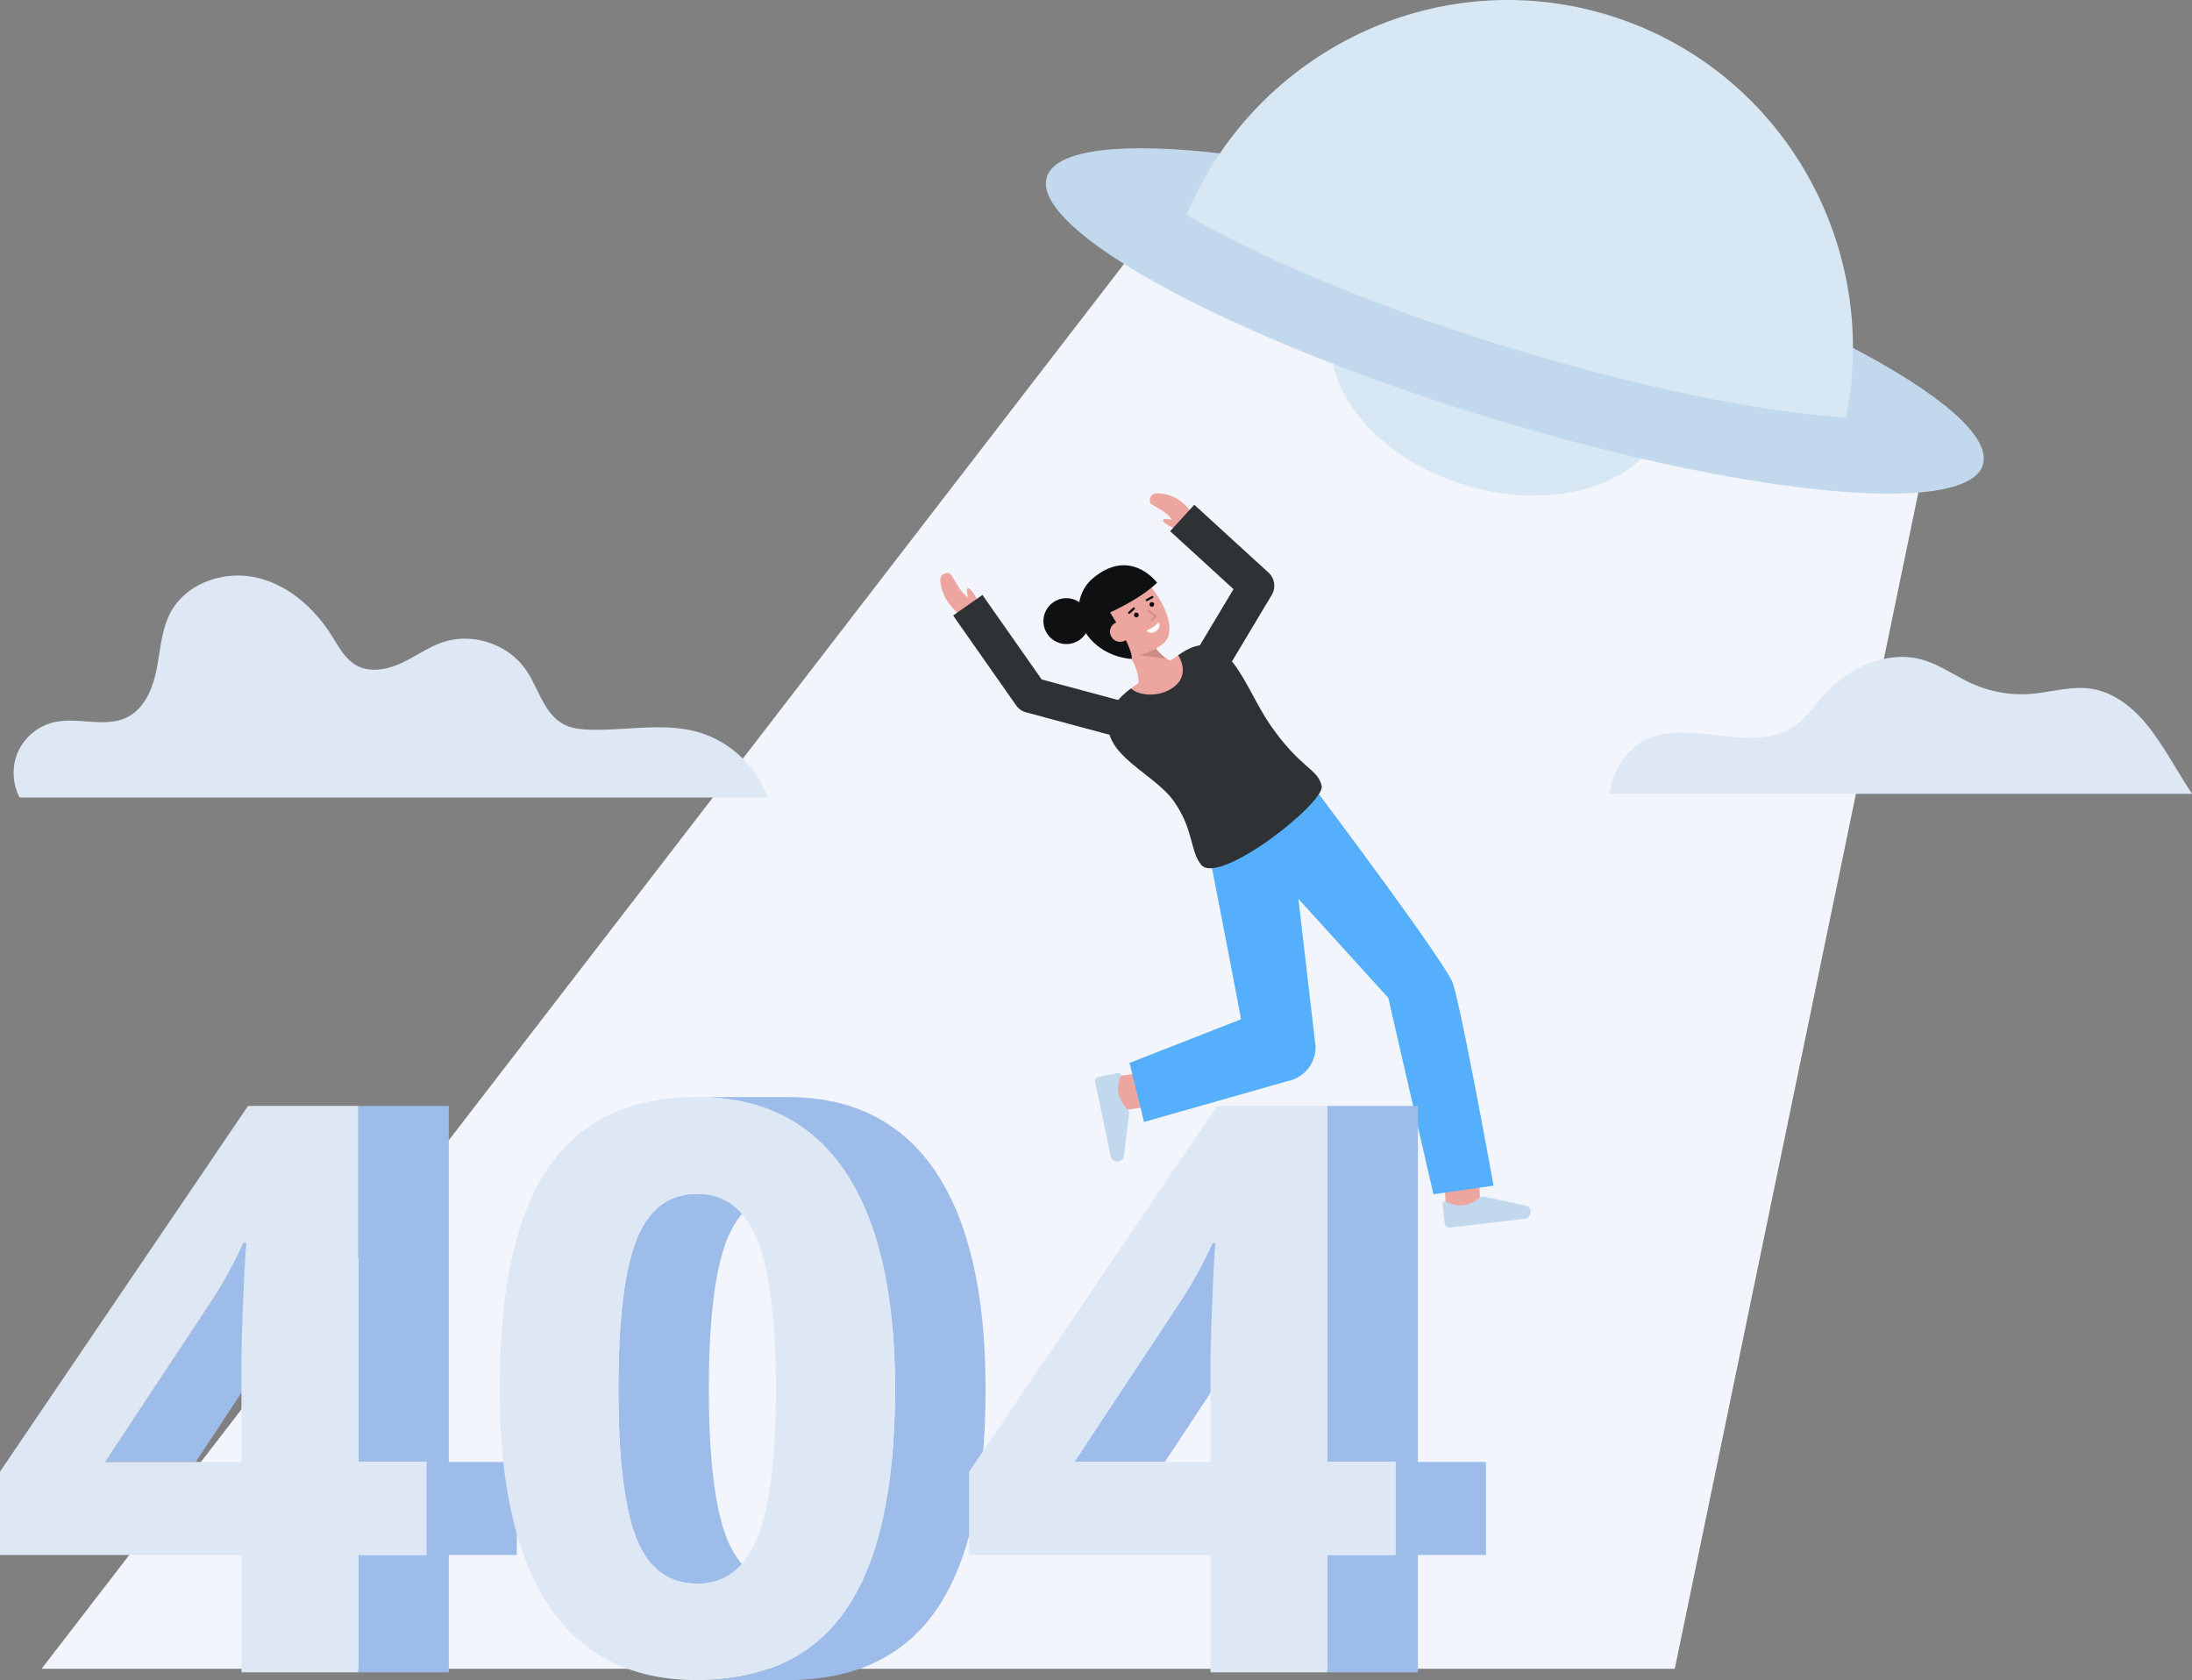 <svg id="Layer_1" data-name="Layer 1" xmlns="http://www.w3.org/2000/svg" viewBox="0 0 1030.096 789.506">
  <rect x="0" y="0" width="1030.096" height="789.506" fill="#808080" stroke="none"/>
  <polyline points="548.363 97.863 19.545 784.183 787.038 784.183 905.448 212.287" fill="#f3f5fd"></polyline>
  <path d="M1030.1,373.04H756.285c1.55-10.4,7.239-20.044,15.933-24.75,10.753-5.824,23.821-4.105,35.954-2.6s25.522,2.344,35.48-4.742c5.01-3.567,8.554-8.765,12.612-13.39,11.594-13.232,29.878-22.283,46.84-17.611,8.537,2.35,15.822,7.846,23.915,11.436a56.852,56.852,0,0,0,27.072,4.7c9.56-.708,19.073-3.836,28.556-2.433,12.022,1.789,21.868,10.613,29,20.459C1018.4,353.429,1023.22,362.475,1030.1,373.04Z" fill="#dee8f5"></path>
  <path d="M360.786,374.752H9.2A25.124,25.124,0,0,1,8,354.423a24.91,24.91,0,0,1,17.162-14.971c11.478-2.724,24.452,2.864,34.915-2.576,8.119-4.226,11.87-13.764,13.6-22.743s2.216-18.466,6.577-26.508c7.329-13.5,24.728-19.532,39.752-16.314s27.5,14.163,35.717,27.143c3.379,5.338,6.449,11.369,12.018,14.349,6.429,3.436,14.432,1.8,21.035-1.278s12.6-7.5,19.512-9.788c13.957-4.619,30.644,1.021,38.942,13.16,5.935,8.677,8.421,20.624,17.74,25.486,3.841,2,8.292,2.421,12.615,2.524,17.252.418,34.985-3.6,51.492,1.42A49.947,49.947,0,0,1,360.786,374.752Z" fill="#dee8f5"></path>
  <g>
    <ellipse cx="704.86" cy="173.653" rx="56.699" ry="81.247" transform="translate(331.769 796.378) rotate(-72.913)" fill="#d7e8f4"></ellipse>
    <path d="M931.827,218.431c-3.456,11.242-26.868,15.289-62.749,12.874-43.244-2.9-104.607-15.2-171-35.609S574.026,151,536.61,129.114c-31.045-18.164-48.137-34.661-44.681-45.9,4.065-13.223,35.759-16.492,82.894-10.99,41.2,4.809,94.2,16.315,150.845,33.729s106.965,37.665,143.75,56.827C911.506,184.7,935.891,205.208,931.827,218.431Z" fill="#c1d8ed"></path>
    <path d="M867.485,196.228c-40.3-2.706-97.492-14.168-159.366-33.187S592.5,121.384,557.632,100.988a164.623,164.623,0,0,1,35.613-53.022c41.439-41.335,103.393-59.059,162.789-40.8s100.7,67.722,111.767,125.2A164.723,164.723,0,0,1,867.485,196.228Z" fill="#d7e8f4"></path>
  </g>
  <g>
    <path d="M555.285,249.6l5.556-7.256s-5.369-10.532-17.051-10.52c-3.871,0-3.936,4.38-2.789,5.073,3.79,2.289,7.724,4.114,9.715,7.356-1.7-.324-4.056-.629-4.217.125C546.075,246.364,555.285,249.6,555.285,249.6Z" fill="#EDA59F"></path>
    <path d="M575.627,316.355l-14.437-8.641,18.48-30.875-29.787-27.223,11.35-12.42,34.859,31.859a8.411,8.411,0,0,1,1.543,10.53Z" fill="#2f3235"></path>
    <path d="M523.882,522.2l-2.035-16.076c6.083-.771,13.379-1.747,14.558-1.983l-.185.043,3.923,15.723C539.672,520.02,538.237,520.378,523.882,522.2Z" fill="#EDA59F"></path>
    <path d="M521.946,543.283a3.17,3.17,0,0,0,3.978,2.395h0a3.172,3.172,0,0,0,2.256-2.557l2.4-19.746a2.673,2.673,0,0,0-.687-2.122,14.747,14.747,0,0,1-4.349-8.141,13.129,13.129,0,0,1,1.068-7.167,1.194,1.194,0,0,0-1.3-1.725l-9.035,1.854a2.066,2.066,0,0,0-1.607,2.448Z" fill="#c1d8ed"></path>
    <path d="M679.5,569.5c-.222-6.129-.541-13.485-.669-14.678l.025.186,16.012-2.494c.075.48.3,1.941.826,16.4Z" fill="#EDA59F"></path>
    <path d="M716.526,572.732a3.17,3.17,0,0,0,2.742-3.747h0a3.171,3.171,0,0,0-2.345-2.476l-19.451-4.159a2.671,2.671,0,0,0-2.175.494,14.748,14.748,0,0,1-8.5,3.6,13.142,13.142,0,0,1-7.043-1.706,1.194,1.194,0,0,0-1.834,1.14l1.036,9.165a2.067,2.067,0,0,0,2.294,1.82Z" fill="#c1d8ed"></path>
    <path d="M682.231,460.8c-8.265-15.523-57.29-80.718-62.549-87.762L568.11,400.5s14.853,76.266,15.043,78.5L530.8,499.5l6.821,27.725,67.661-19.234a16.232,16.232,0,0,0,12.943-16.3s-7.935-68.022-8.047-69.292l42.232,46.523,21.212,92.29,28.262-4.053S685.573,467.079,682.231,460.8Z" fill="#55affc"></path>
    <path d="M460.623,284.771l-6.809,6.1s-11.051-6.266-11.935-17.914c-.293-3.86,4.066-4.26,4.845-3.17,2.573,3.6,4.832,9.106,8.218,10.842-.454-1.673-.938-4-.2-4.214C456.689,275.837,460.623,284.771,460.623,284.771Z" fill="#EDA59F"></path>
    <path d="M564.44,406.353c-5.25-6.471-3.46-16.641-12.83-29.861s-33.51-21.51-30.62-38.45c.84-4.91,4.5-10.3,10.55-14.59,2.95,3.211,24.42-11.96,22.13-15.539.83-.57,1.47-1.011,1.88-1.27,21.53-13.9,29.19,16.379,41.36,33.989,14.23,20.62,22.48,20.56,24.19,28.741C622.75,377.3,572.69,416.532,564.44,406.353Z" fill="#2f3235"></path>
    <path d="M552.14,322.413c-7.39,6-17.65,4.25-20.6,1.039.01-.01.01-.019.02-.019,7.63-5.391,17.61-12.441,22.11-15.52C555.96,311.492,557.68,317.913,552.14,322.413Z" fill="#EDA59F"></path>
    <path d="M528.365,347.158l-46.152-12.4a8.409,8.409,0,0,1-4.706-3.3l-29.6-42.22,13.777-9.659L489.53,319.3l43.2,11.608Z" fill="#2f3235"></path>
    <g>
      <path d="M534.348,323.855s3.619-5.673-5.517-19.1l9.564-8.038s5.955,13.309,13.634,14.255Z" fill="#EDA59F"></path>
      <g opacity="0.15">
        <path d="M548.343,309.569l-12.727-1.762,6.932-4.023A22.089,22.089,0,0,0,548.343,309.569Z"></path>
      </g>
      <path d="M519.672,302.725c3.161,3.854,7.787,6.579,12.338,5.824a31.148,31.148,0,0,0,13.941-5.588c11.156-7.588-6.232-32.88-14.714-34.9s-22.93,10.489-20.016,20.255C512.728,293.368,516.663,299.056,519.672,302.725Z" fill="#EDA59F"></path>
      <path d="M543.754,273.827s-13.006-17.609-31.142-1.2a18.883,18.883,0,0,0-5.412,10.356,10.775,10.775,0,1,0,3.1,14.547c.172.26.346.52.533.78C518.741,309.3,531.8,309.64,531.8,309.64s1.493-3.463-10.154-21.849C526.375,285.621,537.008,280.33,543.754,273.827Z" fill="#0f1011"></path>
      <g>
        <circle cx="533.994" cy="288.981" r="1.114" fill="#0f1011"></circle>
        <circle cx="541.285" cy="284.021" r="1.114" fill="#0f1011"></circle>
        <path d="M538.951,282.5a.524.524,0,0,1-.253-.983l2.586-1.423a.524.524,0,0,1,.5.918L539.2,282.43A.523.523,0,0,1,538.951,282.5Z" fill="#0f1011"></path>
        <path d="M530.649,288.477a.524.524,0,0,1-.358-.906l2.187-2.043a.524.524,0,0,1,.715.765l-2.187,2.043A.523.523,0,0,1,530.649,288.477Z" fill="#0f1011"></path>
        <path d="M538.768,296.36a19.427,19.427,0,0,0,5.8-3.947s1.315,2.368-1.385,4.2S538.768,296.36,538.768,296.36Z" fill="#fff"></path>
      </g>
      <path d="M530.295,294.209a4.723,4.723,0,1,1-7.81,5.313,4.645,4.645,0,0,1,1.249-6.561C526.608,291.206,528.828,292.053,530.295,294.209Z" fill="#EDA59F"></path>
      <g opacity="0.15">
        <path d="M541.343,291.919a.385.385,0,0,1-.47-.6L542.5,289.6l-3.119-2.289a.385.385,0,0,1,.455-.621l3.47,2.547a.386.386,0,0,1,.052.575l-1.927,2.038A.426.426,0,0,1,541.343,291.919Z"></path>
      </g>
    </g>
  </g>
  <g>
    <path d="M111.2,590.785c-.313.63-.635,1.257-.955,1.884q-1.3,2.558-2.692,5.092c-.3.548-.591,1.1-.9,1.644q-1.824,3.263-3.78,6.488c-.147.243-.3.484-.45.726-1.369,2.231-2.778,4.451-4.246,6.655L49.451,687H91.976l48.73-73.73c1.468-2.2,2.875-4.422,4.243-6.651.151-.245.306-.488.455-.732.095-.157.2-.313.29-.47,1.207-1.994,2.363-4,3.489-6.017.305-.545.6-1.093.9-1.639q1.387-2.539,2.7-5.1c.318-.625.639-1.25.95-1.877,1.094-2.2,2.159-4.413,3.161-6.641H114.36C113.358,586.374,112.3,588.583,111.2,590.785Z" fill="#9ebcea"></path>
    <polygon points="210.9 519.703 168.374 519.703 168.374 687.004 200.366 687.004 200.366 730.707 168.374 730.707 168.374 785.865 210.9 785.865 210.9 730.707 242.891 730.707 242.891 687.004 210.9 687.004 210.9 519.703" fill="#9ebcea"></polygon>
    <path d="M324.645,744.038c.341.028.686.048,1.033.065.236.012.465.037.7.045.381.012.766.018,1.153.018H370.06c-.63,0-1.242-.031-1.855-.063-.348-.017-.694-.037-1.036-.065-.434-.036-.862-.084-1.287-.135-.33-.041-.661-.08-.986-.13-.468-.072-.928-.159-1.384-.252-.241-.049-.486-.091-.724-.146-.592-.136-1.174-.292-1.746-.463-.1-.029-.2-.051-.3-.081q-1.02-.317-2-.711c-.188-.075-.368-.165-.554-.245-.45-.193-.9-.389-1.333-.606-.724-.36-1.433-.747-2.12-1.175-.064-.039-.124-.087-.187-.127q-.931-.591-1.818-1.265c-.32-.243-.63-.5-.941-.764-.239-.2-.483-.391-.717-.6-.327-.292-.642-.607-.959-.919-.212-.208-.429-.4-.637-.622-.346-.362-.678-.749-1.012-1.134-.165-.19-.336-.369-.5-.565q-.733-.889-1.426-1.857h0q-.69-.967-1.337-2.017c-.144-.233-.279-.485-.419-.724-.282-.477-.564-.952-.833-1.452-.16-.3-.31-.614-.466-.921-.236-.465-.474-.928-.7-1.412-.16-.342-.31-.7-.465-1.053-.246-.561-.5-1.115-.728-1.7-.314-.787-.616-1.613-.912-2.456-.069-.2-.137-.391-.2-.589-.288-.846-.569-1.712-.841-2.613-.032-.109-.064-.224-.1-.334q-.369-1.245-.716-2.563c-.056-.213-.113-.423-.169-.639q-.372-1.446-.72-2.973c-.043-.187-.083-.381-.125-.571q-.306-1.377-.591-2.82c-.041-.207-.083-.41-.124-.619-.134-.7-.259-1.425-.387-2.145-.1-.579-.209-1.146-.308-1.74-.12-.724-.23-1.478-.343-2.223-.092-.6-.187-1.188-.274-1.8-.112-.787-.213-1.606-.317-2.415-.079-.608-.161-1.2-.235-1.82-.1-.858-.2-1.749-.29-2.632-.066-.609-.137-1.2-.2-1.821-.1-.977-.184-1.99-.273-3-.049-.557-.1-1.1-.15-1.662-.1-1.184-.183-2.406-.268-3.63-.029-.422-.063-.826-.091-1.252q-.164-2.493-.3-5.091c-.017-.346-.029-.709-.046-1.057-.066-1.4-.131-2.809-.183-4.256-.006-.161-.01-.33-.016-.492q-.078-2.234-.134-4.541c-.013-.529-.024-1.065-.035-1.6q-.041-1.881-.065-3.809c-.008-.535-.015-1.066-.021-1.606-.018-1.78-.03-3.579-.03-5.418,0-1.914.012-3.79.032-5.64.006-.6.017-1.188.026-1.784.018-1.238.037-2.471.064-3.68.015-.686.034-1.359.052-2.035.028-1.1.06-2.193.1-3.269q.036-1.028.076-2.039.062-1.572.135-3.106c.031-.654.061-1.309.095-1.953.057-1.052.118-2.085.182-3.111.036-.574.069-1.155.108-1.72.083-1.233.174-2.439.27-3.633.026-.328.049-.667.075-.992q.19-2.276.41-4.456c.021-.2.043-.394.064-.594q.183-1.777.387-3.489c.04-.329.079-.659.119-.984.159-1.286.324-2.552.5-3.782.021-.143.043-.281.063-.423.162-1.106.331-2.185.506-3.245.05-.3.1-.6.151-.9.2-1.162.4-2.3.62-3.41.017-.085.034-.166.051-.251.2-1.031.417-2.032.636-3.013.061-.271.121-.54.183-.807.165-.72.339-1.416.514-2.11.106-.422.21-.85.319-1.262.185-.7.378-1.368.572-2.036.1-.336.191-.684.291-1.013q.415-1.368.857-2.65c.023-.066.044-.137.066-.2q.5-1.439,1.033-2.771c.318-.8.653-1.565.994-2.318.1-.216.2-.427.3-.639q.405-.859.832-1.68c.094-.18.185-.363.28-.54q.555-1.032,1.142-2c.1-.161.2-.312.3-.47.315-.5.635-.992.965-1.466.151-.216.306-.425.46-.635.294-.4.594-.8.9-1.181.166-.207.332-.412.5-.613.324-.386.655-.757.991-1.12.152-.165.3-.335.457-.5a27.869,27.869,0,0,1,3.1-2.768c.173-.131.35-.252.524-.379.38-.275.764-.543,1.156-.8.2-.133.413-.261.623-.388q.574-.35,1.167-.665c.207-.111.414-.224.624-.33.458-.229.925-.442,1.4-.644.15-.064.3-.136.447-.2q.939-.381,1.914-.69c.157-.05.32-.09.479-.137.5-.149,1.006-.288,1.521-.41.236-.055.477-.1.716-.153q.685-.144,1.387-.257c.254-.04.508-.079.765-.113.491-.065.99-.117,1.493-.159.231-.02.459-.045.693-.06.735-.047,1.48-.077,2.241-.077H327.534c-.76,0-1.5.03-2.24.077-.234.015-.462.04-.693.06-.5.042-1,.094-1.494.159-.256.034-.511.073-.764.113q-.7.113-1.388.257c-.239.05-.478.1-.714.153-.515.122-1.021.261-1.521.41-.159.047-.323.087-.481.137q-.975.309-1.912.69c-.153.062-.3.134-.451.2-.471.2-.937.413-1.394.642-.211.1-.417.219-.625.33q-.591.318-1.168.666c-.208.126-.416.254-.621.386-.391.253-.776.521-1.155.8-.175.127-.353.248-.525.38-.539.412-1.069.841-1.583,1.3l-.008.006c-.517.461-1.017.952-1.509,1.46-.157.161-.307.333-.461.5-.334.361-.664.731-.986,1.115-.17.2-.337.409-.5.618q-.456.572-.9,1.175c-.154.212-.31.422-.461.639-.329.472-.649.962-.963,1.461-.1.16-.2.312-.3.475-.023.037-.047.071-.07.108-.368.609-.724,1.244-1.073,1.892-.094.177-.186.361-.279.541q-.426.819-.831,1.679c-.1.212-.2.423-.3.639-.342.753-.676,1.52-.994,2.318-.035.086-.069.172-.1.258q-.478,1.213-.93,2.515c-.019.055-.037.115-.055.169q-.449,1.3-.868,2.683c-.1.327-.193.673-.29,1.008-.194.67-.388,1.343-.574,2.042-.108.409-.211.834-.316,1.252-.116.461-.238.907-.35,1.38-.057.243-.111.5-.168.744q-.091.394-.18.795c-.22.989-.435,2-.64,3.034-.015.079-.032.154-.047.232-.218,1.109-.423,2.255-.622,3.42-.051.294-.1.59-.148.887-.176,1.063-.346,2.145-.508,3.254-.02.142-.043.279-.063.422-.176,1.233-.342,2.5-.5,3.788-.04.321-.078.646-.116.97q-.206,1.711-.388,3.485c-.022.2-.044.4-.065.612-.008.076-.016.149-.025.226q-.205,2.067-.385,4.224c-.027.325-.05.664-.075.992-.1,1.194-.188,2.4-.27,3.633-.039.563-.072,1.142-.108,1.714-.063,1.031-.126,2.069-.182,3.126-.034.637-.064,1.284-.094,1.931q-.073,1.543-.137,3.122-.039,1.011-.075,2.036c-.037,1.076-.068,2.168-.1,3.269-.017.676-.037,1.349-.051,2.035-.027,1.209-.046,2.442-.064,3.68-.008.6-.02,1.181-.027,1.784-.019,1.85-.031,3.726-.031,5.64,0,1.839.012,3.638.03,5.418.006.54.013,1.071.021,1.606q.025,1.927.065,3.809c.011.534.022,1.07.034,1.6q.057,2.3.135,4.541c.006.163.01.331.016.492l0,.112c.052,1.412.116,2.785.181,4.154.016.345.028.7.045,1.047q.131,2.6.294,5.091c.029.447.065.871.1,1.313.084,1.2.167,2.4.262,3.564.05.607.109,1.185.161,1.782.086.964.169,1.937.262,2.875.065.647.139,1.264.207,1.9.093.856.182,1.723.282,2.556.077.638.162,1.247.241,1.87.1.793.2,1.6.311,2.365.088.623.185,1.218.278,1.826.112.739.222,1.487.34,2.2.1.6.206,1.167.309,1.749s.206,1.207.316,1.786c.022.119.047.232.07.35.04.21.083.414.124.623q.285,1.44.59,2.814c.042.191.083.386.126.575.232,1.02.472,2.009.721,2.974.054.215.111.424.168.636q.346,1.316.716,2.563c.032.111.063.226.1.335.27.9.552,1.768.841,2.614.067.2.135.392.2.587.3.844.6,1.67.912,2.457.074.186.15.372.225.556.162.394.338.764.506,1.147.154.35.3.708.462,1.048.227.487.466.951.7,1.418.156.3.305.619.464.915.27.5.555.984.839,1.465.139.235.271.482.412.711q.642,1.035,1.322,2l.02.029q.69.965,1.421,1.85c.164.2.337.379.5.572.332.383.663.768,1.008,1.128.206.216.422.413.633.62.318.313.635.628.963.922.233.209.476.4.715.6.257.215.508.443.772.647.054.042.114.076.169.118q.888.675,1.82,1.266c.063.04.122.087.186.126.687.427,1.4.815,2.12,1.175.049.025.1.056.144.08.388.19.789.354,1.187.525.186.08.368.17.557.246q.963.387,1.964.7l.033.009c.1.03.2.052.3.081.573.171,1.155.328,1.747.463.237.055.481.1.721.146.331.067.658.144,1,.2.128.022.262.032.391.052.324.05.656.089.987.13C323.783,743.954,324.211,744,324.645,744.038Z" fill="#9ebcea"></path>
    <path d="M462.294,678.291c.114-1.619.2-3.28.291-4.934.06-1.093.133-2.166.182-3.274.084-1.866.138-3.78.194-5.691.027-.941.069-1.859.09-2.811q.094-4.329.1-8.8c0-2.566-.032-5.088-.083-7.584-.017-.779-.042-1.544-.063-2.316-.03-1.085-.05-2.184-.089-3.256-.027-.743-.067-1.469-.1-2.2-.024-.564-.048-1.128-.076-1.688-.112-2.315-.244-4.6-.4-6.854-.021-.3-.048-.582-.069-.876q-.224-3.015-.508-5.948c-.051-.527-.1-1.055-.154-1.578-.22-2.161-.459-4.3-.727-6.392-.038-.306-.083-.605-.123-.91q-.366-2.782-.789-5.483c-.076-.486-.151-.974-.229-1.457-.306-1.879-.625-3.739-.972-5.562-.025-.13-.053-.257-.078-.387-.055-.284-.115-.56-.17-.842q-.518-2.626-1.093-5.171c-.088-.385-.172-.774-.261-1.156q-.645-2.778-1.361-5.458c-.1-.365-.2-.723-.3-1.085q-.663-2.419-1.384-4.763c-.079-.257-.155-.521-.235-.777q-.808-2.572-1.691-5.042c-.133-.376-.269-.748-.4-1.12-.59-1.619-1.2-3.216-1.833-4.772-.02-.051-.04-.1-.061-.155-.006-.016-.012-.032-.019-.048-.421-1.026-.875-2.006-1.316-3-.324-.731-.631-1.484-.964-2.2-.5-1.065-1.028-2.085-1.549-3.117-.313-.622-.609-1.266-.931-1.875-.6-1.135-1.234-2.222-1.863-3.315-.271-.47-.525-.963-.8-1.426q-1.378-2.307-2.848-4.489c-.873-1.3-1.778-2.544-2.7-3.768q-.317-.421-.635-.838c-.916-1.19-1.849-2.352-2.81-3.471-.125-.145-.254-.283-.379-.427q-1.322-1.518-2.7-2.945c-.218-.226-.434-.456-.655-.68q-1.517-1.537-3.1-2.972c-.2-.185-.413-.362-.619-.544q-1.428-1.265-2.91-2.448c-.2-.158-.392-.322-.592-.478-.1-.081-.2-.169-.309-.25-1.055-.814-2.132-1.591-3.227-2.343-.27-.186-.549-.358-.821-.54q-1.423-.951-2.89-1.836-.6-.359-1.2-.705-1.419-.817-2.879-1.569c-.347-.18-.689-.367-1.04-.541-.141-.07-.277-.149-.419-.218-1.1-.54-2.232-1.044-3.369-1.531-.256-.11-.514-.216-.771-.323-1.336-.555-2.689-1.083-4.07-1.567-.136-.047-.276-.09-.412-.137-.723-.248-1.447-.5-2.183-.725-.639-.2-1.29-.383-1.938-.568-.177-.05-.352-.105-.529-.154-1.428-.4-2.883-.753-4.357-1.079-.271-.06-.542-.121-.814-.178-1.252-.266-2.514-.515-3.8-.73-.206-.034-.416-.06-.623-.093-.309-.05-.622-.092-.933-.139q-2.106-.317-4.265-.548c-.206-.022-.409-.05-.616-.07-1.578-.157-3.184-.272-4.807-.359-.368-.02-.738-.036-1.108-.053-.451-.019-.9-.049-1.35-.064q-1.839-.057-3.714-.058H327.534c1.715,0,3.4.05,5.065.122.37.017.74.033,1.108.053,1.623.087,3.229.2,4.807.359.207.02.41.048.616.07q2.162.228,4.265.548c.311.047.624.089.933.139q2.244.36,4.422.823c.272.057.542.118.812.178,1.475.326,2.931.682,4.36,1.079.175.049.347.1.521.153q2.1.6,4.128,1.295c.136.047.275.089.411.136,1.381.484,2.734,1.012,4.07,1.567.257.107.514.213.77.323q1.926.825,3.789,1.749c.351.174.692.362,1.04.541q1.459.754,2.88,1.569c.4.232.8.465,1.2.7q1.471.885,2.9,1.84c.27.181.548.352.815.536q1.806,1.242,3.539,2.6c.2.154.39.316.587.473q1.482,1.183,2.911,2.45c.207.183.416.36.621.546q1.582,1.433,3.1,2.971c.22.223.436.453.654.679q1.379,1.431,2.7,2.946c.125.144.255.282.379.427.96,1.119,1.893,2.281,2.809,3.47.214.277.426.558.636.84.92,1.224,1.824,2.471,2.7,3.767q1.469,2.181,2.847,4.489c.3.5.579,1.039.873,1.552.6,1.052,1.214,2.1,1.79,3.186.365.692.7,1.422,1.058,2.128.476.951.965,1.886,1.422,2.864.363.779.7,1.6,1.049,2.393.419.951.851,1.884,1.251,2.859.023.056.044.115.067.171.634,1.55,1.238,3.141,1.826,4.754.137.375.274.75.408,1.128.586,1.649,1.151,3.323,1.689,5.036.081.259.157.526.238.786q.72,2.337,1.38,4.753c.1.365.2.725.3,1.092q.715,2.679,1.361,5.454c.089.384.174.774.261,1.16q.575,2.544,1.093,5.165c.055.283.115.561.17.845.375,1.948.722,3.935,1.05,5.948.078.484.153.974.229,1.462q.42,2.7.787,5.467c.041.31.087.614.126.926q.4,3.14.726,6.382c.054.528.1,1.06.154,1.592q.281,2.925.506,5.926c.023.3.05.594.071.895.16,2.246.291,4.532.4,6.843.028.565.052,1.134.076,1.7.078,1.793.137,3.613.187,5.446.021.774.047,1.542.064,2.323.051,2.5.084,5.017.084,7.583q0,4.479-.1,8.8c-.021.952-.063,1.87-.09,2.811-.057,1.911-.11,3.825-.194,5.691-.05,1.109-.122,2.181-.182,3.274-.09,1.654-.177,3.315-.291,4.934-.08,1.143-.181,2.253-.272,3.378-.124,1.519-.244,3.042-.388,4.528-.11,1.137-.239,2.245-.362,3.363-.156,1.429-.312,2.86-.488,4.257-.14,1.118-.3,2.209-.452,3.307-.189,1.348-.379,2.7-.586,4.014-.171,1.087-.358,2.151-.542,3.217-.221,1.28-.445,2.556-.686,3.807-.2,1.049-.415,2.079-.629,3.107-.255,1.219-.515,2.431-.788,3.621q-.4,1.745-.827,3.448c-.185.735-.367,1.472-.559,2.2-.345,1.3-.709,2.575-1.078,3.838-.174.594-.34,1.2-.519,1.788-.558,1.825-1.136,3.618-1.747,5.362-.017.048-.035.093-.052.141q-.9,2.545-1.865,4.97c-.191.476-.392.936-.586,1.405-.475,1.151-.96,2.287-1.461,3.4-.248.549-.5,1.089-.756,1.628q-.727,1.545-1.491,3.034c-.258.5-.514,1.011-.778,1.5-.6,1.124-1.216,2.218-1.846,3.294-.182.31-.355.633-.54.94q-1.29,2.146-2.66,4.167-22.819,33.5-70.277,33.5H370.06q47.457,0,70.276-33.5,1.306-1.917,2.538-3.953c.042-.07.08-.144.123-.214.184-.307.358-.63.539-.94.63-1.076,1.247-2.17,1.847-3.294.264-.494.519-1,.777-1.5q.762-1.491,1.491-3.034c.254-.539.508-1.079.756-1.628.5-1.11.986-2.246,1.462-3.4.193-.47.395-.929.585-1.406.061-.152.126-.295.186-.448q.867-2.2,1.671-4.5c.019-.056.041-.109.061-.165.61-1.744,1.189-3.537,1.747-5.363.178-.582.342-1.185.515-1.775.37-1.268.735-2.545,1.082-3.851.191-.72.372-1.454.556-2.185.177-.707.367-1.394.537-2.111.1-.439.191-.9.293-1.347.273-1.19.532-2.4.787-3.62.214-1.026.427-2.054.629-3.1.24-1.255.466-2.535.688-3.82.183-1.062.369-2.121.539-3.2.209-1.322.4-2.673.588-4.025.153-1.1.311-2.184.451-3.3.176-1.4.332-2.829.488-4.258.1-.863.207-1.7.294-2.57.026-.259.043-.533.068-.793.144-1.486.265-3.009.388-4.528C462.113,680.544,462.214,679.434,462.294,678.291Z" fill="#9ebcea"></path>
    <path d="M566.619,590.79c-.315.633-.64,1.263-.963,1.895q-1.3,2.54-2.675,5.058c-.308.563-.609,1.128-.923,1.689q-1.824,3.261-3.777,6.486c-.135.223-.276.445-.413.667q-2.061,3.363-4.26,6.689L504.877,687H547.4l48.729-73.73c1.474-2.217,2.889-4.45,4.264-6.694.135-.22.275-.439.409-.66.084-.138.173-.275.257-.414,1.217-2.013,2.383-4.04,3.522-6.074.314-.561.613-1.125.921-1.688q1.38-2.52,2.678-5.062c.322-.63.646-1.259.96-1.891,1.1-2.2,2.163-4.415,3.169-6.644H569.787C568.781,586.375,567.715,588.586,566.619,590.79Z" fill="#9ebcea"></path>
    <polygon points="698.317 687.004 666.312 687.004 666.312 519.703 623.787 519.703 623.787 687.004 655.792 687.004 655.792 730.707 623.787 730.707 623.787 785.865 666.312 785.865 666.312 730.707 698.317 730.707 698.317 687.004" fill="#9ebcea"></polygon>
    <path d="M168.375,687h31.991v43.7H168.375v55.158H113.462V730.707H0V691.558L116.553,519.7h51.822ZM114.36,609.087q.921-21.476,1.457-24.94H114.36a202.07,202.07,0,0,1-16.179,29.127L49.451,687h64.011V641.855q0-11.271.9-32.768" fill="#dee8f5"></path>
    <path d="M397.075,550.466q23.555,34.956,23.548,102.311,0,69.727-22.812,103.225t-70.276,33.5q-46.005,0-69.376-34.6T234.8,652.777q0-70.443,22.717-103.852,22.737-33.4,70.016-33.408Q373.52,515.517,397.075,550.466ZM355.891,722.689q8.743-21.477,8.73-69.912,0-48.966-8.813-70.362t-28.273-21.381q-19.836,0-28.368,21.381-8.56,21.4-8.554,70.362,0,48.987,8.458,70.185t28.464,21.2q19.632,0,28.356-21.477" fill="#dee8f5"></path>
    <path d="M623.787,687h32v43.7h-32v55.158H568.874V730.707H455.413V691.558L571.966,519.7h51.821Zm-54-77.917q.9-21.476,1.457-24.94h-1.457a204.894,204.894,0,0,1-16.179,29.127L504.878,687h64V641.855q0-11.271.913-32.768" fill="#dee8f5"></path>
  </g>
</svg>